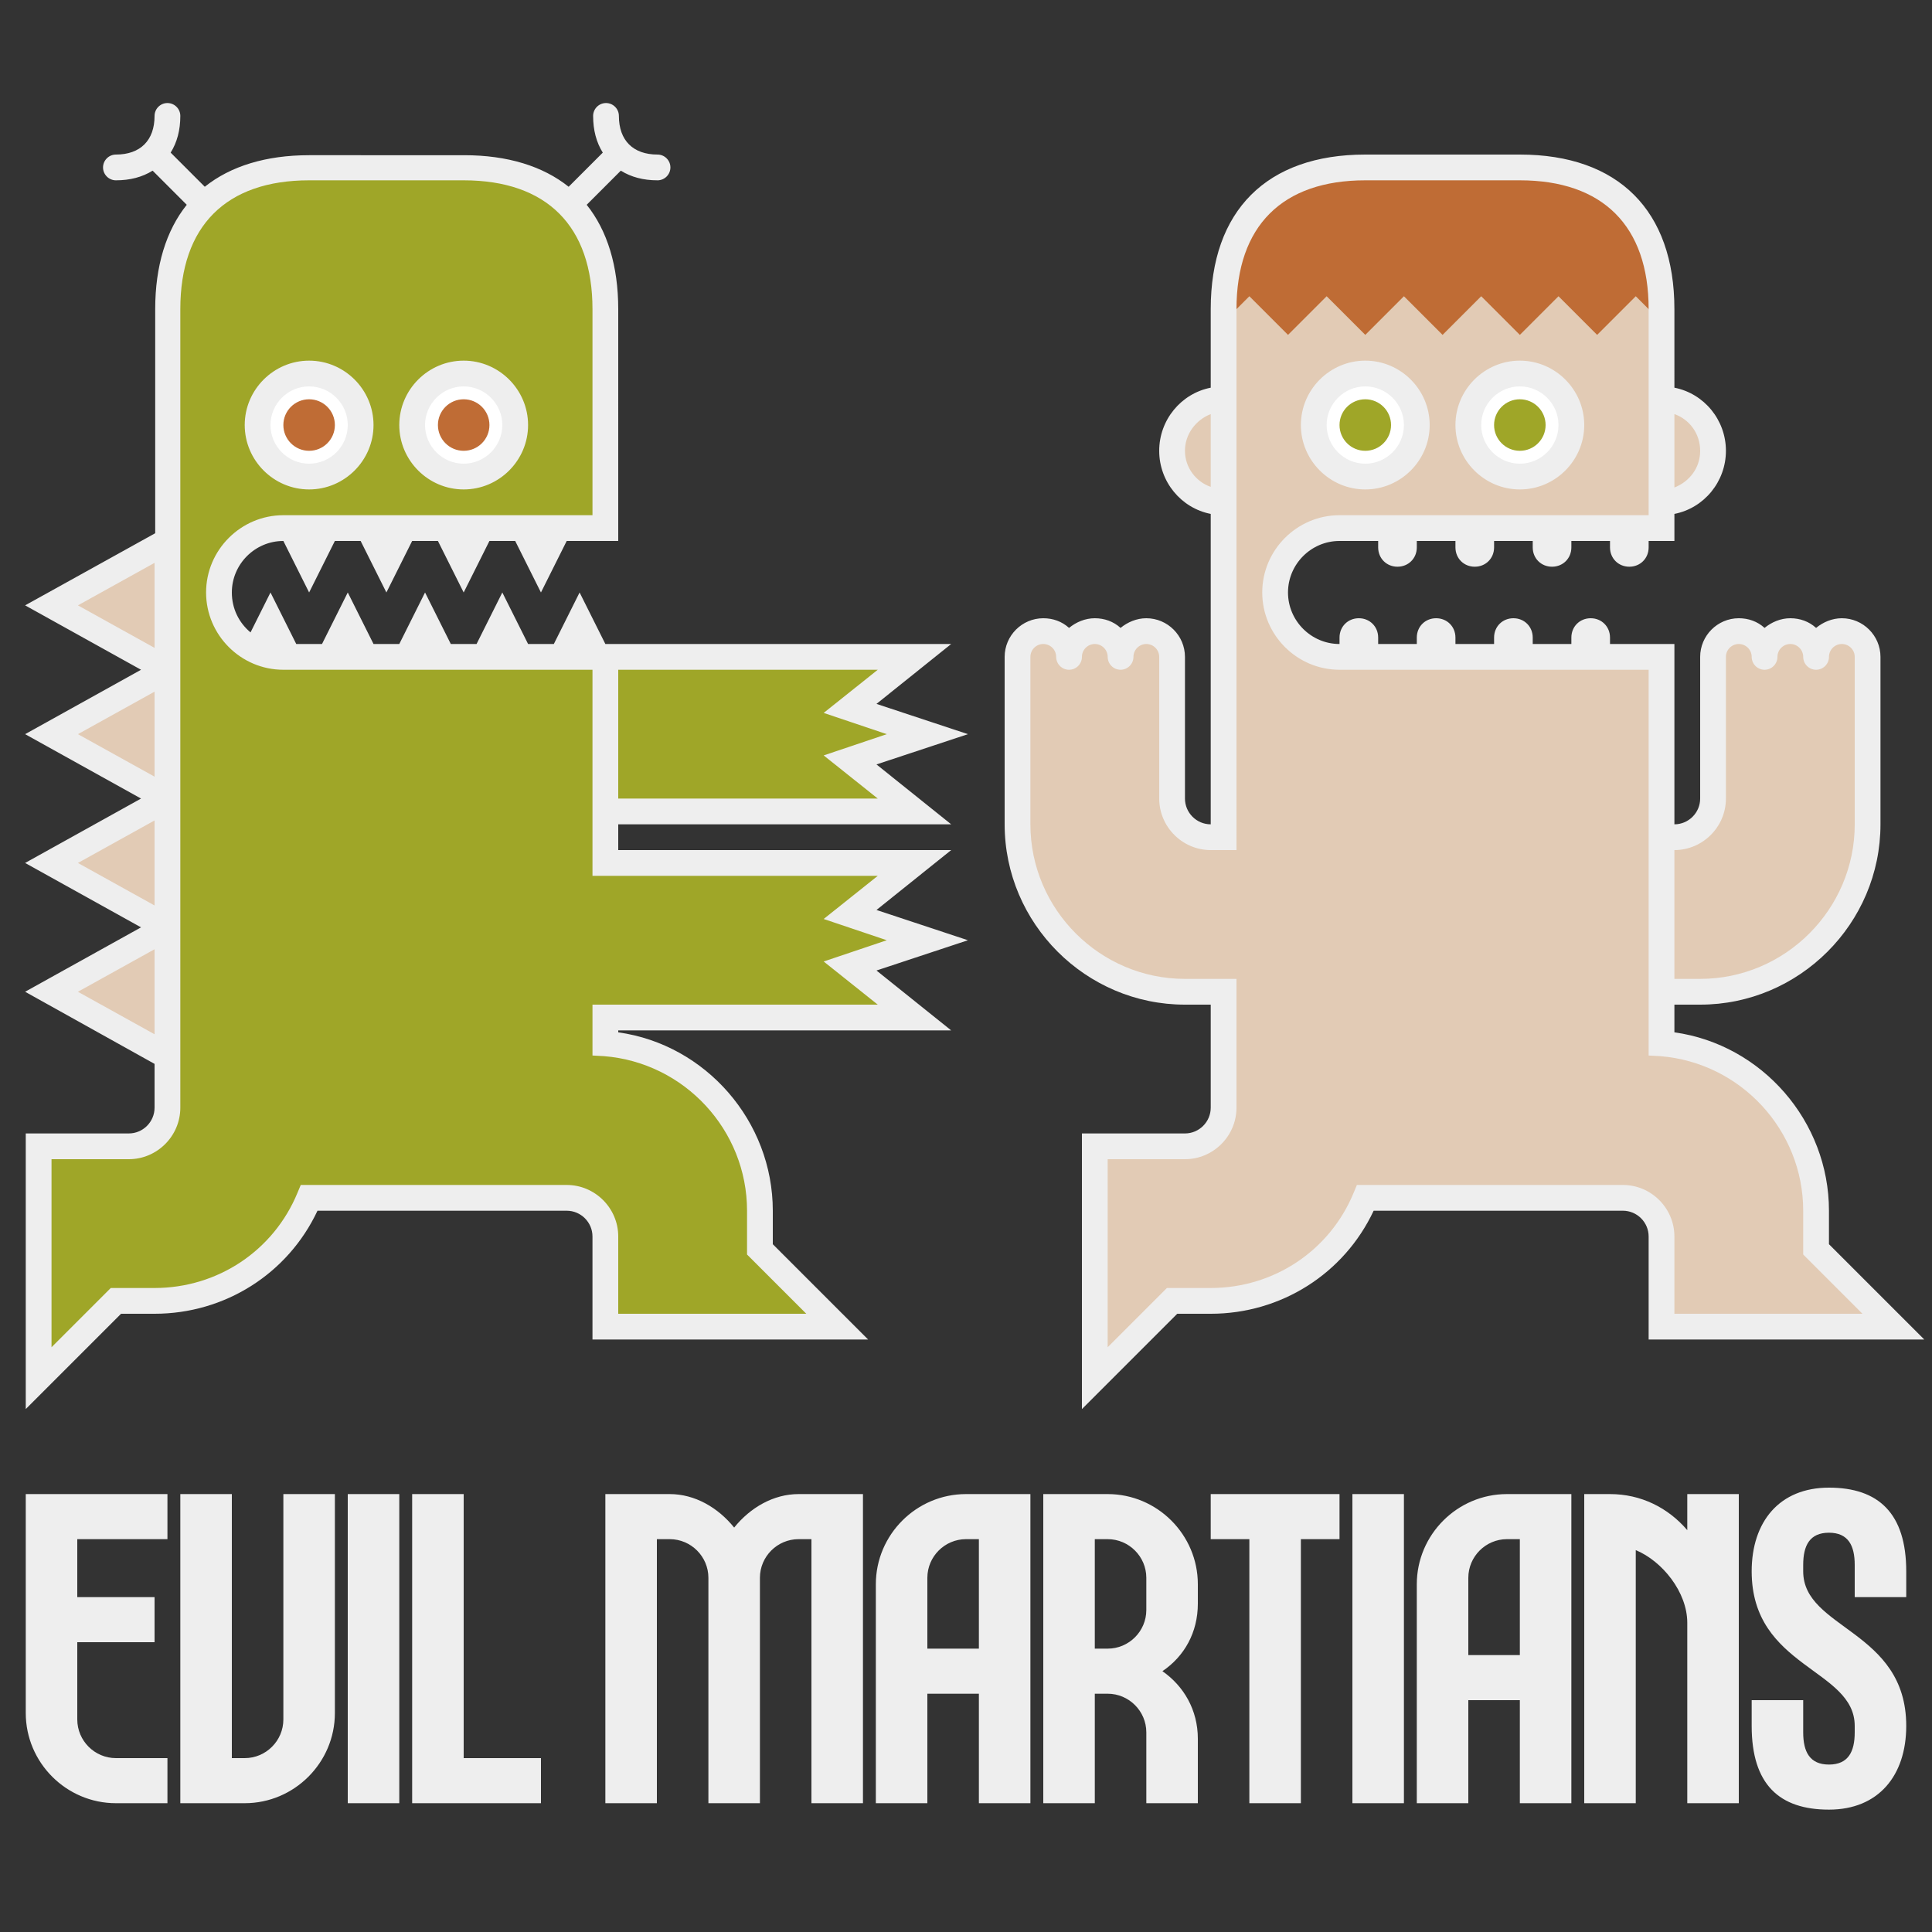 <svg xmlns="http://www.w3.org/2000/svg" viewBox="0 0 300 300"><rect x="0" y="0" width="300" height="300" fill="#333333" stroke="none"/><path d="M294 206l-12-12v-6c0-13.7-10.6-24.9-24-25.9V154h6c14.4 0 26-11.6 26-26v-26c0-2.2-1.8-4-4-4s-4 1.8-4 4c0-2.2-1.8-4-4-4s-4 1.8-4 4c0-2.2-1.8-4-4-4s-4 1.8-4 4v22c0 3.3-2.7 6-6 6h-2v-28h-50c-5.5 0-10-4.5-10-10s4.5-10 10-10h50v-4c4.4 0 8-3.6 8-8s-3.6-8-8-8V48c0-14-7.9-22-22-22h-24c-14.1 0-22 8-22 22v14c-4.4 0-8 3.6-8 8s3.6 8 8 8v52h-2c-3.3 0-6-2.7-6-6v-22c0-2.2-1.8-4-4-4s-4 1.8-4 4c0-2.2-1.8-4-4-4s-4 1.8-4 4c0-2.2-1.8-4-4-4s-4 1.8-4 4v26c0 14.4 11.6 26 26 26h6v18c0 3.3-2.7 6-6 6h-14v36l12-12h6c10.8 0 20.1-6.6 24-16h40c3.3 0 6 2.7 6 6v14h36zM26 164L8 154l18-10zm0-20L8 134l18-10zm0-20L8 114l18-10zm0-20L8 94l18-10z" fill="#E2CBB5"/><circle fill="#fff" cx="212" cy="66" r="8"/><circle fill="#fff" cx="236" cy="66" r="8"/><g fill="#9FA628"><circle cx="212" cy="66" r="4"/><circle cx="236" cy="66" r="4"/><path d="M44 102c-5.5 0-10-4.5-10-10s4.5-10 10-10h50V48c0-14-7.9-22-22-22H48c-14.1 0-22 8-22 22v124c0 3.3-2.7 6-6 6H6v36l12-12h6c10.8 0 20.1-6.6 24-16h40c3.3 0 6 2.7 6 6v14h36l-12-12v-6c0-13.7-10.6-24.9-24-25.9V158h48l-10-8 12-4-12-4 10-8H94v-8h48l-10-8 12-4-12-4 10-8H44z"/></g><circle fill="#fff" cx="48" cy="66" r="8"/><circle fill="#fff" cx="72" cy="66" r="8"/><g fill="#BF6C35"><path d="M236 26h-24c-14.1 0-22 8-22 22v2l4-4 6 6 6-6 6 6 6-6 6 6 6-6 6 6 6-6 6 6 6-6 4 4v-2c0-14-7.9-22-22-22z"/><circle cx="48" cy="66" r="4"/><circle cx="72" cy="66" r="4"/></g><path d="M212 76c-5.5 0-10-4.5-10-10s4.5-10 10-10 10 4.5 10 10-4.5 10-10 10zm0-16c-3.3 0-6 2.7-6 6s2.7 6 6 6 6-2.7 6-6-2.7-6-6-6zm24 16c-5.5 0-10-4.5-10-10s4.5-10 10-10 10 4.5 10 10-4.5 10-10 10zm0-16c-3.3 0-6 2.7-6 6s2.7 6 6 6 6-2.7 6-6-2.7-6-6-6zm62.8 148L284 193.2V188c0-13.9-10.4-25.8-24-27.7V156h4c15.4 0 28-12.6 28-28v-26c0-3.3-2.7-6-6-6-1.5 0-2.9.6-4 1.5-1.1-1-2.5-1.5-4-1.5s-2.9.6-4 1.5c-1.1-1-2.5-1.5-4-1.5-3.3 0-6 2.7-6 6v22c0 2.2-1.8 4-4 4v-28h-10v-1c0-1.7-1.3-3-3-3s-3 1.3-3 3v1h-6v-1c0-1.7-1.3-3-3-3s-3 1.3-3 3v1h-6v-1c0-1.7-1.3-3-3-3s-3 1.3-3 3v1h-6v-1c0-1.7-1.3-3-3-3s-3 1.3-3 3v1c-4.4 0-8-3.6-8-8s3.6-8 8-8h6v1c0 1.7 1.3 3 3 3s3-1.3 3-3v-1h6v1c0 1.7 1.3 3 3 3s3-1.3 3-3v-1h6v1c0 1.7 1.3 3 3 3s3-1.3 3-3v-1h6v1c0 1.7 1.3 3 3 3s3-1.3 3-3v-1h4v-4.2c4.6-.9 8-5 8-9.8s-3.4-8.9-8-9.8V48c0-15.3-8.7-24-24-24h-24c-15.3 0-24 8.7-24 24v12.2c-4.6.9-8 5-8 9.8s3.4 8.9 8 9.8V128c-2.2 0-4-1.8-4-4v-22c0-3.3-2.7-6-6-6-1.5 0-2.9.6-4 1.5-1.1-1-2.5-1.5-4-1.5s-2.9.6-4 1.5c-1.1-1-2.5-1.5-4-1.5-3.3 0-6 2.7-6 6v26c0 15.4 12.6 28 28 28h4v16c0 2.2-1.8 4-4 4h-16v42.8l14.8-14.8h5.2c10.9 0 20.7-6.2 25.3-16H252c2.2 0 4 1.8 4 4v16h42.8zM260 132c4.4 0 8-3.6 8-8v-22c0-1.1.9-2 2-2s2 .9 2 2 .9 2 2 2 2-.9 2-2 .9-2 2-2 2 .9 2 2 .9 2 2 2 2-.9 2-2 .9-2 2-2 2 .9 2 2v26c0 13.2-10.8 24-24 24h-4v-20zm0-67.7c2.3.8 4 3 4 5.7s-1.7 4.8-4 5.7V64.3zM184 70c0-2.6 1.7-4.8 4-5.7v11.3c-2.3-.8-4-3-4-5.6zm68 114h-41.3l-.5 1.2c-3.7 9-12.4 14.8-22.2 14.8h-6.8l-9.2 9.2V180h12c4.4 0 8-3.6 8-8v-20h-8c-13.2 0-24-10.8-24-24v-26c0-1.1.9-2 2-2s2 .9 2 2 .9 2 2 2 2-.9 2-2 .9-2 2-2 2 .9 2 2 .9 2 2 2 2-.9 2-2 .9-2 2-2 2 .9 2 2v22c0 4.4 3.6 8 8 8h4V48c0-12.9 7.1-20 20-20h24c12.9 0 20 7.1 20 20v32h-48c-6.6 0-12 5.4-12 12s5.4 12 12 12h48v59.9l1.8.1c12.5 1 22.2 11.5 22.2 24v6.8l9.2 9.2H260v-12c0-4.4-3.6-8-8-8zM48 76c-5.5 0-10-4.5-10-10s4.5-10 10-10 10 4.5 10 10-4.5 10-10 10zm0-16c-3.3 0-6 2.7-6 6s2.7 6 6 6 6-2.7 6-6-2.7-6-6-6zm24 16c-5.5 0-10-4.5-10-10s4.5-10 10-10 10 4.5 10 10-4.5 10-10 10zm0-16c-3.3 0-6 2.7-6 6s2.7 6 6 6 6-2.7 6-6-2.7-6-6-6zm64.1 81.3l11.6-9.3H96v-4h51.7l-11.6-9.3 14.2-4.7-14.2-4.7 11.6-9.3H94l-4-8-4 8h-4l-4-8-4 8h-4l-4-8-4 8h-4l-4-8-4 8h-4l-4-8-3.1 6.2C37.1 96.7 36 94.5 36 92c0-4.4 3.6-8 8-8l4 8 4-8h4l4 8 4-8h4l4 8 4-8h4l4 8 4-8h8V48c0-6.7-1.7-12.2-4.9-16.2l5.3-5.3c1.6 1 3.5 1.5 5.7 1.5 1.1 0 2-.9 2-2s-.9-2-2-2c-3.8 0-6-2.2-6-6 0-1.1-.9-2-2-2s-2 .9-2 2c0 2.2.5 4.1 1.5 5.7L88.3 29c-4-3.2-9.5-4.9-16.2-4.9H48c-6.7 0-12.2 1.7-16.2 4.9l-5.3-5.3c1-1.6 1.5-3.5 1.5-5.7 0-1.1-.9-2-2-2s-2 .9-2 2c0 3.8-2.2 6-6 6-1.1 0-2 .9-2 2s.9 2 2 2c2.2 0 4.1-.5 5.7-1.5l5.3 5.3c-3.2 4-4.9 9.5-4.9 16.2v34.8L3.9 94l18 10-18 10 18 10-18 10 18 10-18 10L24 165.2v6.8c0 2.2-1.8 4-4 4H4v42.8L18.8 204H24c10.9 0 20.7-6.2 25.3-16H88c2.2 0 4 1.8 4 4v16h42.8L120 193.2V188c0-13.9-10.4-25.8-24-27.7v-.3h51.7l-11.6-9.3 14.2-4.7-14.2-4.7zM96 104h40.3l-8.4 6.7 9.8 3.3-9.8 3.3 8.4 6.7H96v-20zM24 87.4v13.2L12.1 94 24 87.4zm0 20v13.2L12.1 114l11.9-6.6zm0 20v13.2L12.1 134l11.9-6.6zM12.1 154l11.9-6.6v13.2L12.1 154zM28 48c0-12.9 7.1-20 20-20h24c12.9 0 20 7.1 20 20v32H44c-6.6 0-12 5.4-12 12s5.4 12 12 12h48v32h44.3l-8.4 6.7 9.8 3.3-9.8 3.3 8.4 6.7H92v7.9l1.8.1c12.5 1 22.2 11.5 22.2 24v6.8l9.2 9.2H96v-12c0-4.4-3.6-8-8-8H46.7l-.5 1.2c-3.7 9-12.4 14.8-22.2 14.8h-6.8L8 209.2V180h12c4.4 0 8-3.6 8-8V48zm26 184h8v48h-8zm30 48v-7H72v-41h-8v48zm-46 0c7.7 0 14-6.3 14-14v-34h-8v35c0 3.3-2.7 6-6 6h-2v-41h-8v48h10zm112-48c-7.7 0-14 6.3-14 14v34h8v-17h8v17h8v-48h-10zm-6 24v-11c0-3.3 2.7-6 6-6h2v17h-8zm42-10c0-7.7-6.3-14-14-14h-10v48h8v-17h2c3.3 0 6 2.7 6 6v11h8v-10c0-4.5-2.2-8.2-5.5-10.5 3.4-2.3 5.5-6 5.5-10.5v-3zm-8 4c0 3.3-2.7 6-6 6h-2v-17h2c3.3 0 6 2.7 6 6v5zm56-18c-7.7 0-14 6.3-14 14v34h8v-16h8v16h8v-48h-10zm-6 25v-12c0-3.3 2.7-6 6-6h2v18h-8zm-20-25h-20v7h6v41h8v-41h6zm2 0h8v48h-8zm-92 13c0-3.3 2.7-6 6-6h2v41h8v-48h-10c-3.9 0-7.5 2.1-10 5.2-2.5-3.1-6.1-5.2-10-5.2H94v48h8v-41h2c3.3 0 6 2.7 6 6v35h8v-35zm128-13v48h8v-39.3c4.1 1.7 8 6.5 8 11.3v28h8v-48h-8v5.6c-3-3.5-7.2-5.6-12-5.6h-4zM4 232v34c0 7.7 6.3 14 14 14h8v-7h-8c-3.3 0-6-2.7-6-6v-12h12v-7H12v-9h14v-7H4zm292 16v-4c0-9-4.3-13-12-13s-12 5.3-12 13c0 15 16 15.1 16 24v1c0 3-1 5-4 5s-4-2-4-5v-5h-8v4c0 9.1 4.3 13 12 13s12-5.3 12-13c0-14.9-16-15-16-24v-1c0-3 1-5 4-5s4 2 4 5v5h8z" fill="#eee"/></svg>
